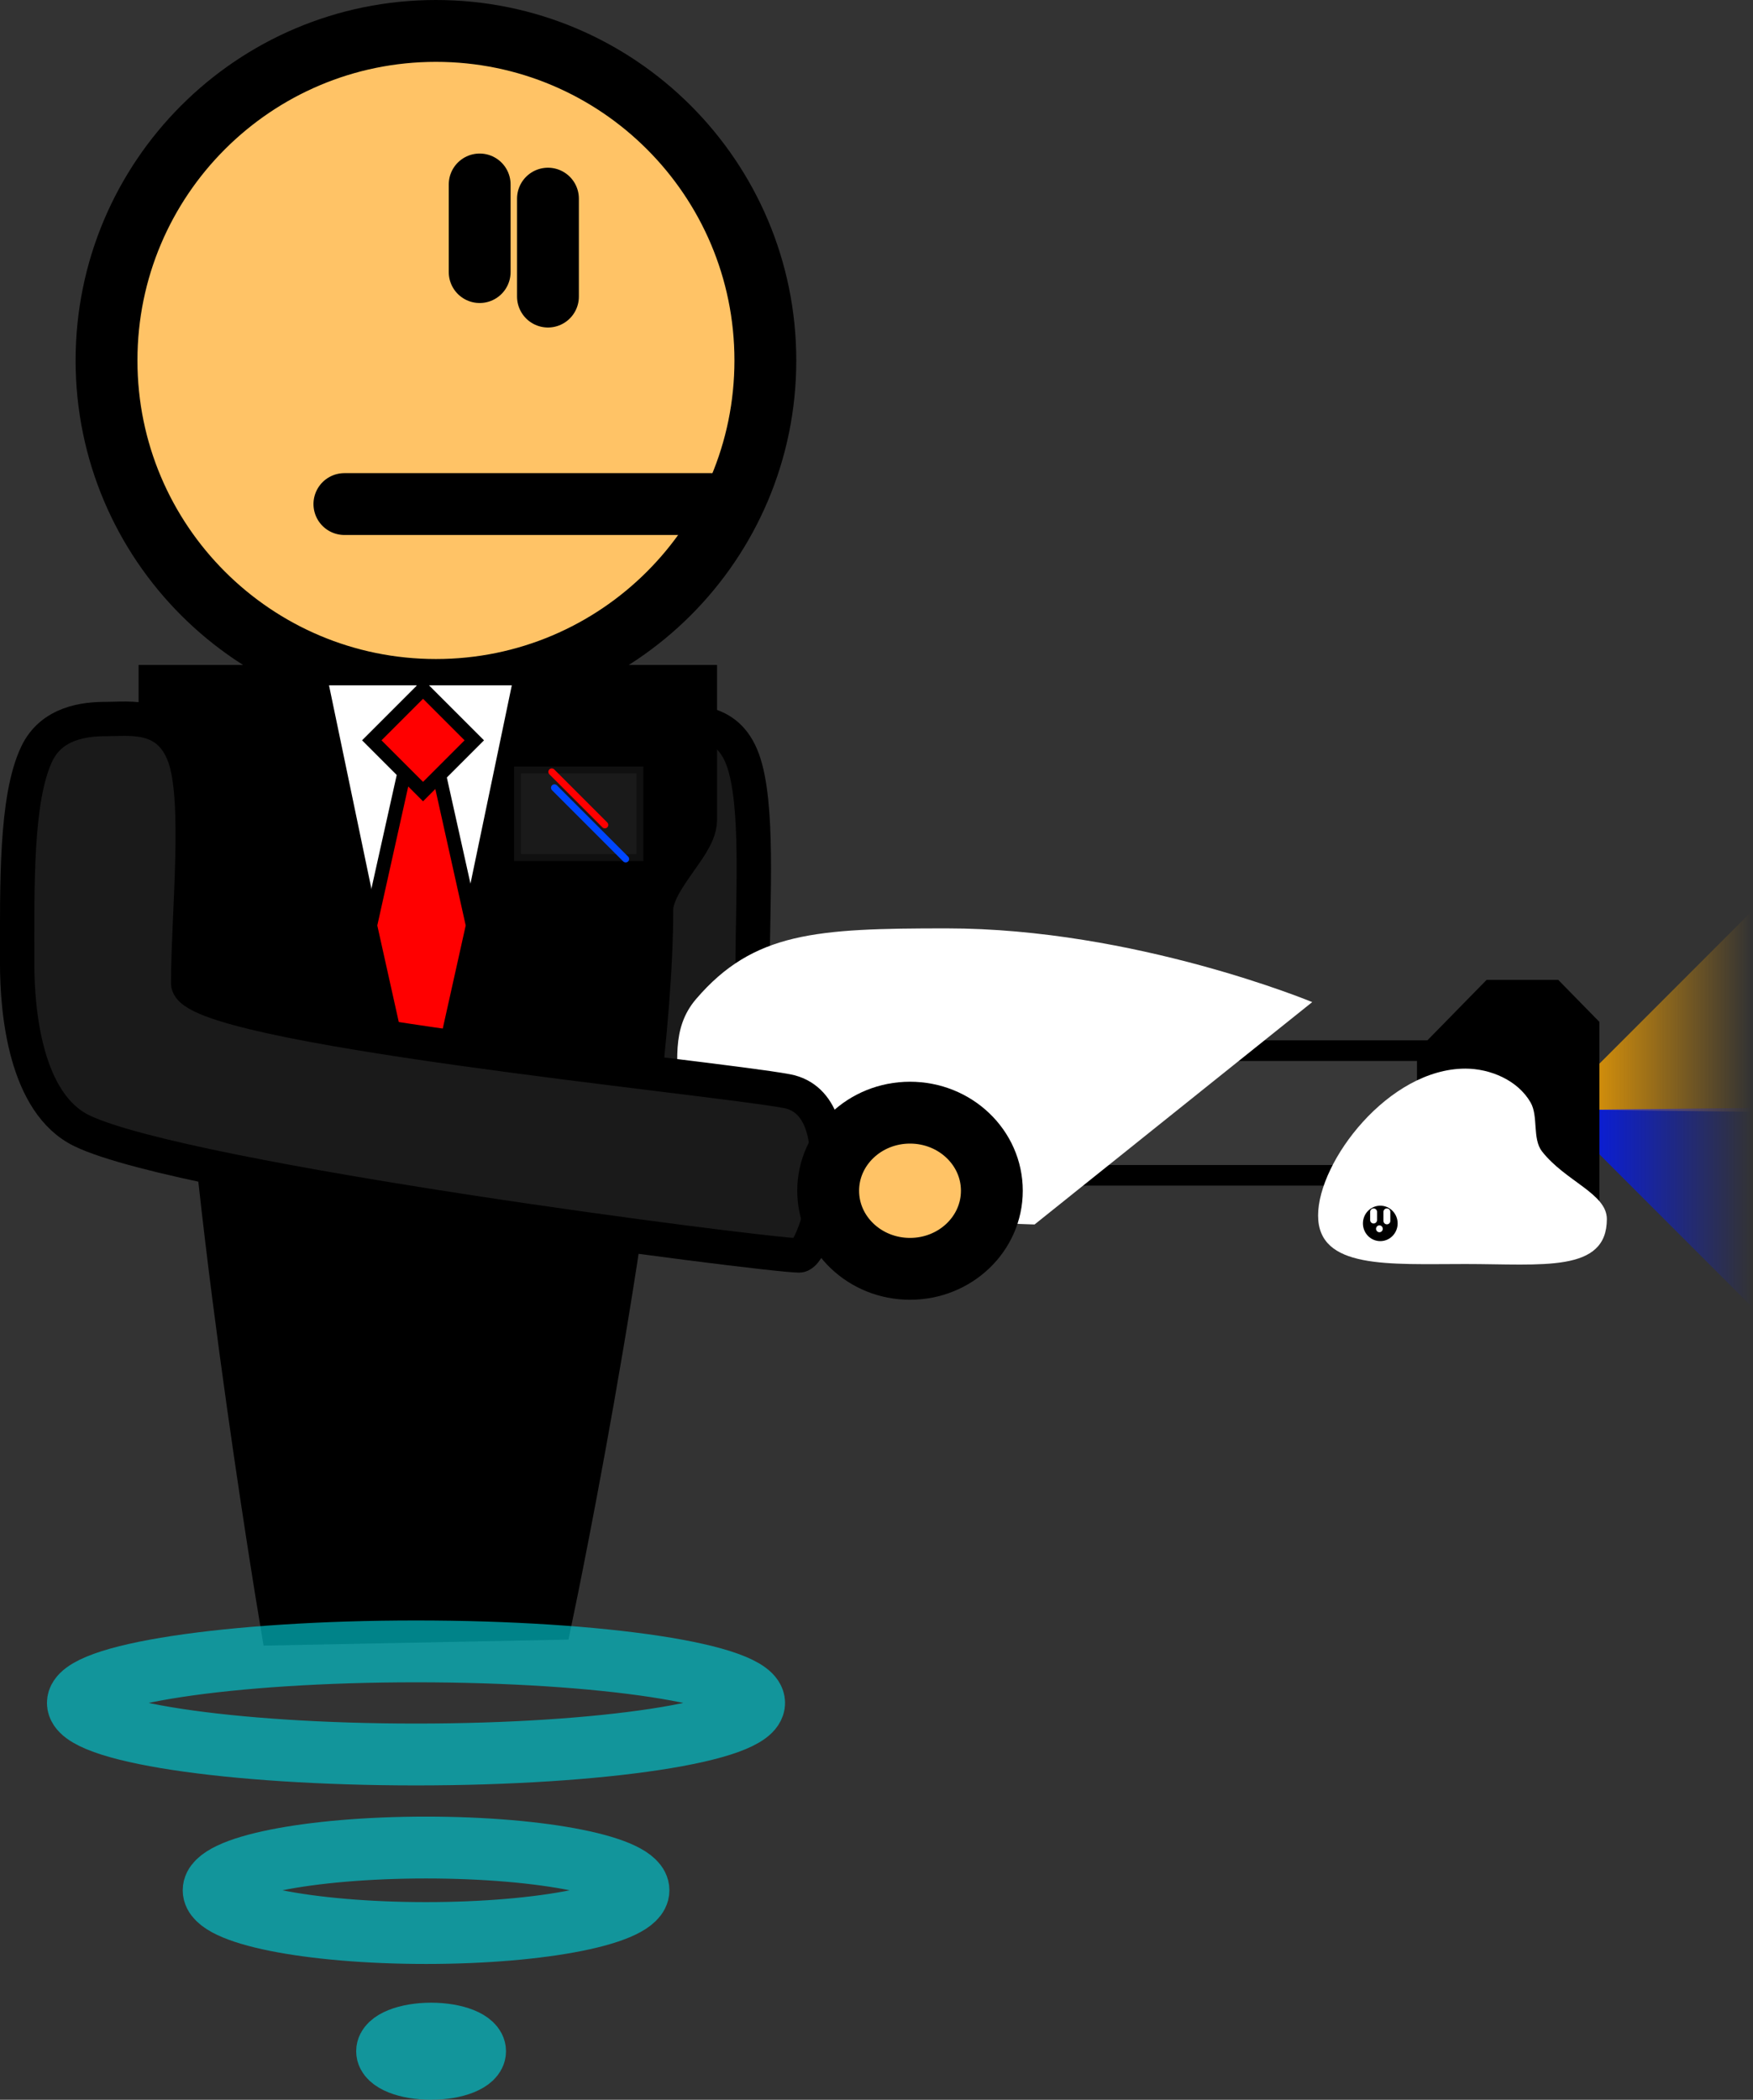 <svg version="1.1" xmlns="http://www.w3.org/2000/svg" xmlns:xlink="http://www.w3.org/1999/xlink" width="127.572" height="152.762" viewBox="0,0,127.572,152.762"><rect x="0" y="0" width="127.572" height="152.762" fill="#333333" stroke="none"/><defs><linearGradient x1="737.337" y1="323.879" x2="722.945" y2="323.879" gradientUnits="userSpaceOnUse" id="color-1"><stop offset="0" stop-color="#ffa800" stop-opacity="0"/><stop offset="1" stop-color="#ffa800"/></linearGradient><linearGradient x1="737.465" y1="323.915" x2="723.072" y2="323.915" gradientUnits="userSpaceOnUse" id="color-2"><stop offset="0" stop-color="#0018ff" stop-opacity="0"/><stop offset="1" stop-color="#0018ff"/></linearGradient></defs><g transform="translate(-609.893,-243.152)"><g data-paper-data="{&quot;isPaintingLayer&quot;:true}" fill-rule="nonzero" stroke-linejoin="miter" stroke-miterlimit="10" stroke-dasharray="" stroke-dashoffset="0" style="mix-blend-mode: normal"><path d="M737.337,309.486v14.551l-14.392,-0.158z" data-paper-data="{&quot;index&quot;:null}" fill="url(#color-1)" stroke="none" stroke-width="0" stroke-linecap="butt"/><path d="M723.072,323.915l14.392,-0.158v14.551z" data-paper-data="{&quot;index&quot;:null}" fill="url(#color-2)" stroke="none" stroke-width="0" stroke-linecap="butt"/><path d="M723.643,315.611c1.028,0.566 3.017,4.267 1.637,5.072c-0.035,0.068 -0.073,0.134 -0.113,0.197c0.572,2.334 1.99,8.382 -0.951,9.954c-2.188,1.169 -2.838,-1.237 -4.058,-2.388c-1.067,-1.007 -2.883,-0.426 -4.039,-1.051c-1.512,-0.816 -2.34,-4.355 -2.556,-6.013c-0.422,-3.246 6.845,-7.55 10.08,-5.771z" data-paper-data="{&quot;index&quot;:null}" fill="#000000" stroke="none" stroke-width="0.5" stroke-linecap="butt"/><path d="M713.818,319.862l4.578,-4.674h4.578l2.563,2.617v13.755" data-paper-data="{&quot;index&quot;:null}" fill="none" stroke="#000000" stroke-width="1.5" stroke-linecap="round"/><path d="M676.087,328.659v-9.07h37.674v9.07z" data-paper-data="{&quot;index&quot;:null}" fill="#383838" stroke="#000000" stroke-width="1.5" stroke-linecap="butt"/><path d="M651.777,313.503c0,-5.75 -0.114,-11.987 1.419,-15.239c1.086,-2.305 3.548,-2.549 5.024,-2.549c1.766,0 4.56,-0.476 5.724,2.701c1.181,3.225 0.719,10.139 0.719,15.088c0,3.184 14.877,1.956 20.405,2.995c5.192,0.977 -3.302,11.512 -4.624,11.512c-2.302,0 -16.418,1.309 -23.963,-2.345c-4.12,-1.996 -4.705,-8.692 -4.705,-12.162z" data-paper-data="{&quot;index&quot;:null}" fill="#1a1a1a" stroke="#000000" stroke-width="2.5" stroke-linecap="butt"/><path d="M660.548,315.836c4.177,-4.877 8.745,-5.143 18.229,-5.143c13.706,0 26.611,5.364 26.611,5.364l-20.204,16.178c0,0 -25.927,-0.477 -25.927,-9.027c0,-2.634 -0.569,-5.201 1.291,-7.372z" data-paper-data="{&quot;index&quot;:null}" fill="#ffffff" stroke="none" stroke-width="0" stroke-linecap="butt"/><path d="M705.815,331.581c0,-3.926 5.13,-10.684 10.721,-10.684c1.818,0 3.82,0.849 4.746,2.468c0.576,1.007 0.107,2.634 0.834,3.562c1.698,2.17 4.714,3.06 4.714,4.915c0,3.926 -4.703,3.271 -10.294,3.271c-5.591,0 -10.721,0.393 -10.721,-3.532z" data-paper-data="{&quot;index&quot;:null}" fill="#ffffff" stroke="none" stroke-width="0" stroke-linecap="butt"/><path d="M710.341,333.447c-0.698,0 -1.263,-0.577 -1.263,-1.289c0,-0.712 0.565,-1.289 1.263,-1.289c0.698,0 1.263,0.577 1.263,1.289c0,0.712 -0.565,1.289 -1.263,1.289z" data-paper-data="{&quot;index&quot;:null}" fill="#000000" stroke="none" stroke-width="0" stroke-linecap="butt"/><path d="M710.821,331.975v-0.658" data-paper-data="{&quot;index&quot;:null}" fill="none" stroke="#ffffff" stroke-width="0.5" stroke-linecap="round"/><path d="M709.855,331.318v0.596" data-paper-data="{&quot;index&quot;:null}" fill="#ffffff" stroke="#ffffff" stroke-width="0.5" stroke-linecap="round"/><path d="M710.277,332.801c-0.135,0 -0.245,-0.112 -0.245,-0.25c0,-0.138 0.11,-0.25 0.245,-0.25c0.135,0 0.245,0.112 0.245,0.25c0,0.138 -0.11,0.25 -0.245,0.25z" data-paper-data="{&quot;index&quot;:null}" fill="#ffffff" stroke="none" stroke-width="0.5" stroke-linecap="butt"/><path d="M641.618,293.348c-13.24,0 -23.973,-10.733 -23.973,-23.973c0,-13.24 10.733,-23.973 23.973,-23.973c13.24,0 23.973,10.733 23.973,23.973c0,13.24 -10.733,23.973 -23.973,23.973z" data-paper-data="{&quot;index&quot;:null}" fill="#ffc366" stroke="#000000" stroke-width="4.5" stroke-linecap="butt"/><path d="M649.77,257.604v7.125" data-paper-data="{&quot;index&quot;:null}" fill="none" stroke="#000000" stroke-width="4.5" stroke-linecap="round"/><path d="M644.8,256.572v6.375" data-paper-data="{&quot;index&quot;:null}" fill="none" stroke="#000000" stroke-width="4.5" stroke-linecap="round"/><path d="M634.956,279.824h26.72" data-paper-data="{&quot;index&quot;:null}" fill="none" stroke="#000000" stroke-width="4.5" stroke-linecap="round"/><path d="M630.973,360.587c0,0 -5.745,-34.353 -5.745,-50.813c0,-2.57 -2.999,-5.863 -2.999,-7.316c0,-4.17 0,-8.68 0,-8.68h37.596c0,0 0,4.714 0,9.021c0,1.432 -3.189,4.06 -3.189,6.544c0,16.361 -7.209,50.879 -7.209,50.879z" data-paper-data="{&quot;index&quot;:null}" fill="#000000" stroke="#000000" stroke-width="4.5" stroke-linecap="butt"/><path d="M640.167,363.295c13.59,0 24.607,1.679 24.607,3.75c0,2.071 -11.017,3.75 -24.607,3.75c-13.59,0 -24.607,-1.679 -24.607,-3.75c0,-2.071 11.017,-3.75 24.607,-3.75z" data-paper-data="{&quot;index&quot;:null}" fill="none" stroke-opacity="0.647" stroke="#00cad4" stroke-width="4.5" stroke-linecap="butt"/><path d="M640.899,377.565c8.538,0 15.459,1.392 15.459,3.11c0,1.718 -6.921,3.11 -15.459,3.11c-8.538,0 -15.459,-1.392 -15.459,-3.11c0,-1.718 6.921,-3.11 15.459,-3.11z" data-paper-data="{&quot;index&quot;:null}" fill="none" stroke-opacity="0.647" stroke="#00cad4" stroke-width="4.5" stroke-linecap="butt"/><path d="M641.265,391.103c1.768,0 3.202,0.573 3.202,1.281c0,0.707 -1.433,1.281 -3.202,1.281c-1.768,0 -3.202,-0.573 -3.202,-1.281c0,-0.707 1.433,-1.281 3.202,-1.281z" data-paper-data="{&quot;index&quot;:null}" fill="none" stroke-opacity="0.647" stroke="#00cad4" stroke-width="4.5" stroke-linecap="butt"/><path d="M640.487,324.914l-6.651,-31.905h13.303z" data-paper-data="{&quot;index&quot;:null}" fill="#ffffff" stroke="none" stroke-width="0" stroke-linecap="butt"/><path d="M640.567,327.232l-3.729,-16.749l3.729,-16.749l3.729,16.749z" data-paper-data="{&quot;index&quot;:null}" fill="#ff0000" stroke="#000000" stroke-width="1" stroke-linecap="butt"/><path d="M640.679,300.742l-3.729,-3.729l3.729,-3.729l3.729,3.729z" data-paper-data="{&quot;index&quot;:null}" fill="#ff0000" stroke="#000000" stroke-width="1" stroke-linecap="butt"/><path d="M647.555,305.543v-6.375h8.907v6.375z" data-paper-data="{&quot;index&quot;:null}" fill="#1a1a1a" stroke="#101010" stroke-width="0.5" stroke-linecap="butt"/><path d="M653.909,303.167l-3.86,-3.86" data-paper-data="{&quot;index&quot;:null}" fill="none" stroke="#ff0000" stroke-width="0.5" stroke-linecap="round"/><path d="M655.426,305.648l-5.184,-5.184" data-paper-data="{&quot;index&quot;:null}" fill="none" stroke="#0046ff" stroke-width="0.5" stroke-linecap="round"/><path d="M612.562,298.013c1.086,-2.305 3.548,-2.549 5.024,-2.549c1.766,0 4.56,-0.476 5.724,2.701c1.181,3.225 0.278,11.573 0.278,16.522c0,3.184 38.041,6.809 43.568,7.849c5.192,0.977 2.213,11.953 0.891,11.953c-2.302,0 -44.655,-5.419 -52.2,-9.073c-4.12,-1.996 -4.705,-8.692 -4.705,-12.162c0,-5.75 -0.114,-11.987 1.419,-15.239z" data-paper-data="{&quot;index&quot;:null}" fill="#1a1a1a" stroke="#000000" stroke-width="2.5" stroke-linecap="butt"/><path d="M676.118,324.101c3.29,0 5.956,2.543 5.956,5.681c0,3.137 -2.667,5.681 -5.956,5.681c-3.29,0 -5.956,-2.543 -5.956,-5.681c0,-3.137 2.667,-5.681 5.956,-5.681z" data-paper-data="{&quot;index&quot;:null}" fill="#ffc366" stroke="#000000" stroke-width="4.5" stroke-linecap="butt"/></g></g></svg>